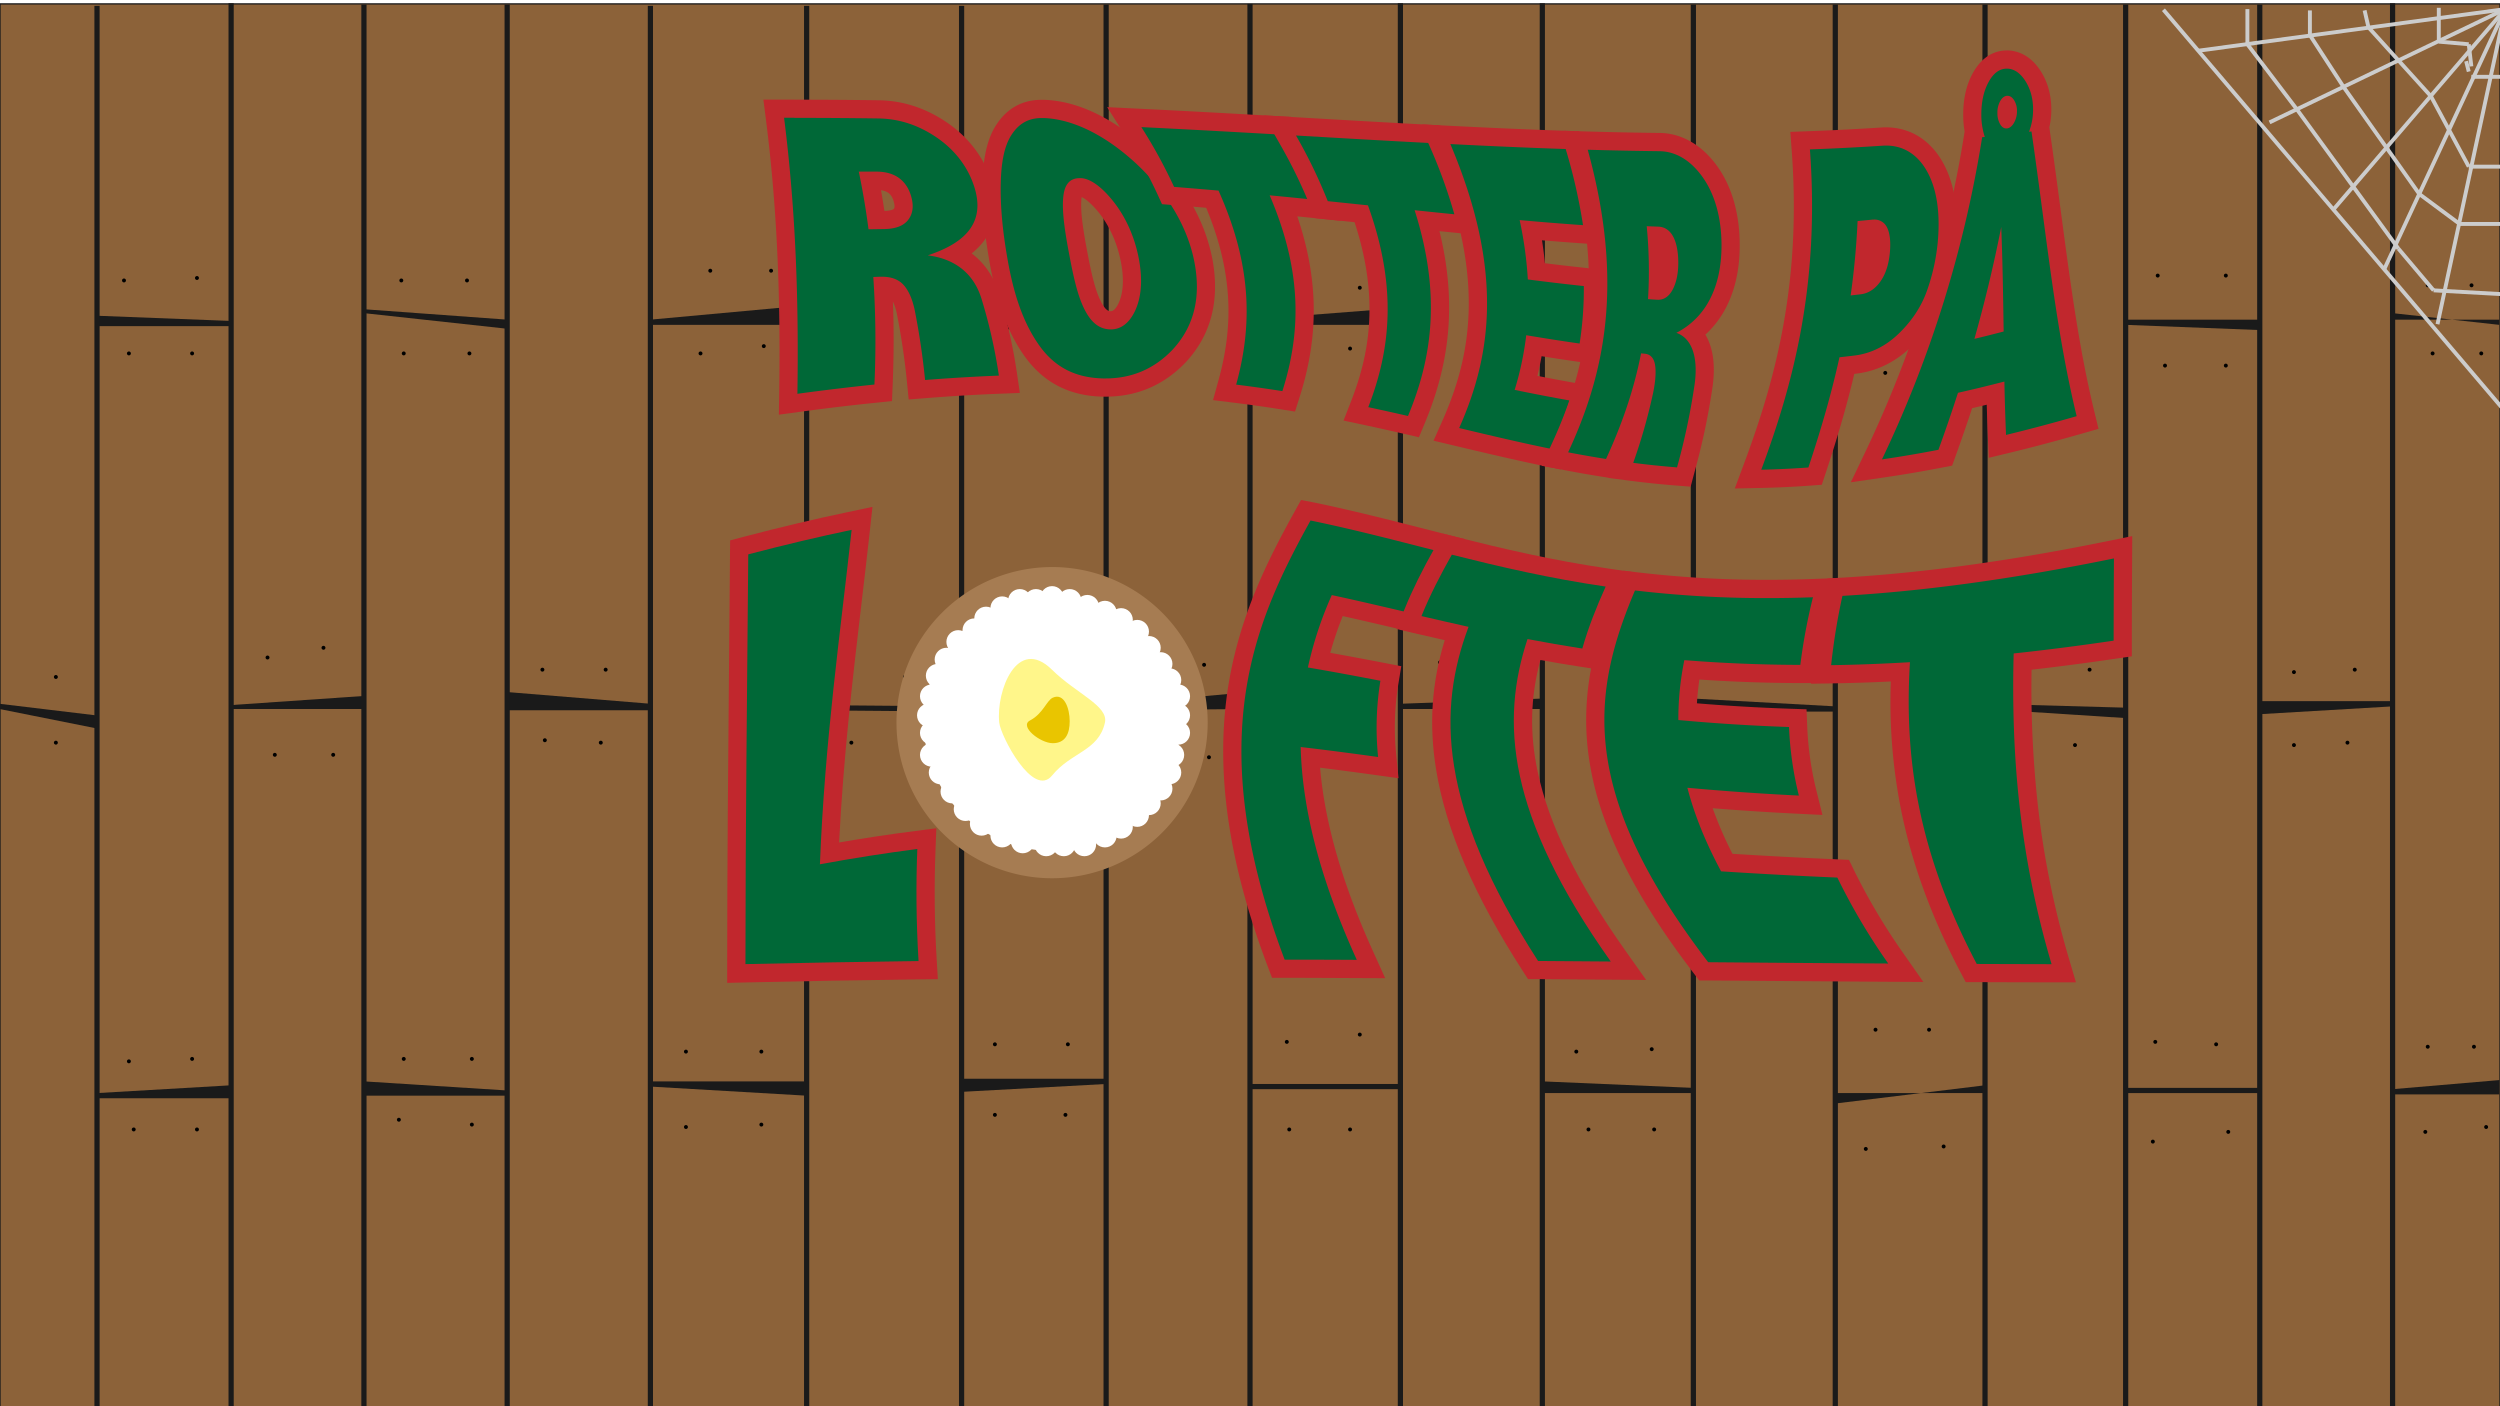 <svg id="Layer_1" data-name="Layer 1" xmlns="http://www.w3.org/2000/svg" xmlns:xlink="http://www.w3.org/1999/xlink" viewBox="0 0 1920 1080"><defs><style>.cls-1,.cls-3{fill:none;}.cls-1{stroke:#ccc;stroke-width:3px;}.cls-1,.cls-2,.cls-3{stroke-miterlimit:10;}.cls-2{fill:#8c6239;}.cls-2,.cls-3{stroke:#1a1a1a;}.cls-3{stroke-width:4px;}.cls-4{fill:#1a1a1a;}.cls-5{filter:url(#AI_Shadow_2);}.cls-6{fill:#006837;}.cls-7{fill:#c1272d;}.cls-8{filter:url(#AI_BevelShadow_1);}.cls-9{fill:#fff;}.cls-10{fill:#a67c52;}.cls-11{fill:#fff68a;}.cls-12{fill:#e9c500;}</style><filter id="AI_Shadow_2" x="-15" y="-15" width="140" height="130" name="AI_Shadow_2"><feGaussianBlur result="blur" stdDeviation="6" in="SourceAlpha"/><feOffset result="offsetBlurredAlpha" dx="8" dy="8" in="blur"/><feMerge><feMergeNode in="offsetBlurredAlpha"/><feMergeNode in="SourceGraphic"/></feMerge></filter><filter id="AI_BevelShadow_1" x="-20" y="-20" width="140" height="140" name="AI_BevelShadow_1"><feGaussianBlur result="blur" stdDeviation="4" in="SourceAlpha"/><feOffset result="offsetBlur" dx="4" dy="4" in="blur"/><feSpecularLighting result="specOut" surfaceScale="5" specularExponent="10" in="blur"><fePointLight x="-5000" y="-10000" z="-20000"/></feSpecularLighting><feComposite result="specOut" operator="in" in="specOut" in2="SourceAlpha"/><feComposite result="litPaint" operator="arithmetic" k2="1" k3="1" in="SourceGraphic" in2="specOut"/><feMerge><feMergeNode in="offsetBlur"/><feMergeNode in="litPaint"/></feMerge></filter></defs><title>baggrundtitel</title><line class="cls-1" x1="470" y1="92.99" x2="472" y2="100.99"/><rect class="cls-2" y="2.99" width="1920" height="1080"/><line class="cls-3" x1="960" y1="2.99" x2="960" y2="1082.99"/><line class="cls-3" x1="1837.5" y1="2.49" x2="1837.5" y2="1082.49"/><line class="cls-3" x1="1409.5" y1="3.49" x2="1409.5" y2="1083.49"/><line class="cls-3" x1="1184.5" y1="2.49" x2="1184.5" y2="1082.49"/><line class="cls-3" x1="1632.5" y1="3.49" x2="1632.5" y2="1083.49"/><line class="cls-3" x1="1075.5" y1="2.49" x2="1075.5" y2="1082.49"/><line class="cls-3" x1="1300.5" y1="3.49" x2="1300.5" y2="1083.49"/><line class="cls-3" x1="1524.5" y1="3.49" x2="1524.5" y2="1083.49"/><line class="cls-3" x1="1735.5" y1="3.49" x2="1735.5" y2="1083.49"/><line class="cls-3" x1="74.5" y1="4.49" x2="74.5" y2="1084.49"/><line class="cls-3" x1="499.5" y1="4.49" x2="499.5" y2="1084.49"/><line class="cls-3" x1="738.5" y1="4.49" x2="738.5" y2="1084.49"/><line class="cls-3" x1="279.5" y1="3.49" x2="279.5" y2="1083.49"/><line class="cls-3" x1="849.5" y1="3.49" x2="849.5" y2="1083.49"/><line class="cls-3" x1="619.5" y1="4.49" x2="619.5" y2="1084.49"/><line class="cls-3" x1="389.5" y1="3.49" x2="389.5" y2="1083.49"/><line class="cls-3" x1="177.5" y1="2.49" x2="177.5" y2="1082.49"/><polygon class="cls-4" points="74.5 559.49 -0.5 544.49 -0.5 540.49 74.5 549.49 74.5 559.49"/><polygon class="cls-4" points="177.5 250.49 74.5 250.49 74.5 242.49 177.5 246.49 177.5 250.49"/><polygon class="cls-4" points="177.5 843.49 74.5 843.49 74.5 839.49 177.5 833.49 177.5 843.49"/><polygon class="cls-4" points="279.5 544.49 177.5 544.49 177.5 541.49 279.5 534.49 279.5 544.49"/><polygon class="cls-4" points="499.5 545.49 389.5 545.49 389.5 531.49 499.5 540.49 499.5 545.49"/><line class="cls-3" x1="619.5" y1="543.49" x2="738.5" y2="544.49"/><polygon class="cls-4" points="849.52 545.49 849.48 541.49 959.5 531.49 959.52 544.49 849.52 545.49"/><polygon class="cls-4" points="1184.5 544.49 1075.5 544.49 1075.76 540.48 1184.76 536.48 1184.5 544.49"/><polygon class="cls-4" points="1409.5 546.49 1300.5 546.49 1300.5 536.49 1409.5 542.49 1409.5 546.49"/><polygon class="cls-4" points="1632.5 551.49 1524.5 544.49 1524.5 540.49 1632.5 543.49 1632.5 551.49"/><polygon class="cls-4" points="1837.5 542.49 1735.5 548.49 1735.5 538.49 1837.5 538.49 1837.5 542.49"/><polygon class="cls-4" points="389.5 252.49 279.5 240.49 279.5 237.49 389.5 245.49 389.5 252.49"/><polygon class="cls-4" points="619.5 249.49 499.5 249.49 499.5 245.49 619.5 234.49 619.5 249.49"/><polygon class="cls-4" points="849.5 249.49 738.5 254.49 738.5 245.49 849.5 245.49 849.5 249.49"/><polygon class="cls-4" points="1075.5 249.49 959.5 249.49 959.5 245.49 1075.5 236.49 1075.5 249.49"/><polygon class="cls-4" points="1300.5 249.49 1184.5 249.49 1184.5 236.49 1300.5 245.49 1300.5 249.49"/><polygon class="cls-4" points="1524.5 252.49 1409.5 249.49 1409.5 245.49 1524.5 242.49 1524.5 252.49"/><polygon class="cls-4" points="1735.5 253.49 1632.5 249.49 1632.5 245.49 1735.5 245.49 1735.5 253.49"/><polygon class="cls-4" points="1919.5 249.49 1837.5 240.49 1837.5 245.49 1919.5 245.49 1919.5 249.49"/><polygon class="cls-4" points="389.5 841.49 279.5 841.49 279.5 830.49 389.5 837.49 389.5 841.49"/><polygon class="cls-4" points="619.5 841.49 499.5 834.49 499.5 830.49 619.5 830.49 619.5 841.49"/><polygon class="cls-4" points="849.5 832.49 739.5 838.49 738.5 828.49 849.5 828.49 849.5 832.49"/><line class="cls-3" x1="959.5" y1="834.49" x2="1075.5" y2="834.49"/><polygon class="cls-4" points="1300.5 839.49 1184.5 839.49 1184.5 830.49 1300.5 835.49 1300.5 839.49"/><polygon class="cls-4" points="1524.5 839.49 1409.5 839.49 1409.5 847.49 1524.5 833.49 1524.5 839.49"/><line class="cls-3" x1="1632.5" y1="837.49" x2="1735.5" y2="837.49"/><polygon class="cls-4" points="1919.5 840.49 1837.5 840.49 1837.5 836.49 1919.5 829.49 1919.5 840.49"/><path d="M42.91,521.42a1.5,1.5,0,0,0,0-3,1.5,1.5,0,0,0,0,3Z"/><path d="M42.91,571.86a1.5,1.5,0,0,0,0-3,1.5,1.5,0,0,0,0,3Z"/><path d="M102.7,868.92a1.5,1.5,0,0,0,0-3,1.5,1.5,0,0,0,0,3Z"/><path d="M151.27,868.92a1.5,1.5,0,0,0,0-3,1.5,1.5,0,0,0,0,3Z"/><path d="M99,816.61a1.5,1.5,0,0,0,0-3,1.5,1.5,0,0,0,0,3Z"/><path d="M147.54,814.74a1.5,1.5,0,0,0,0-3,1.5,1.5,0,0,0,0,3Z"/><path d="M99,272.93a1.5,1.5,0,0,0,0-3,1.5,1.5,0,0,0,0,3Z"/><path d="M147.54,272.93a1.5,1.5,0,0,0,0-3,1.5,1.5,0,0,0,0,3Z"/><path d="M95.23,216.89a1.5,1.5,0,0,0,0-3,1.5,1.5,0,0,0,0,3Z"/><path d="M151.27,215a1.5,1.5,0,0,0,0-3,1.5,1.5,0,0,0,0,3Z"/><path d="M205.46,506.47a1.5,1.5,0,0,0,0-3,1.5,1.5,0,0,0,0,3Z"/><path d="M248.43,499a1.5,1.5,0,0,0,0-3,1.5,1.5,0,0,0,0,3Z"/><path d="M211.06,581.2a1.5,1.5,0,0,0,0-3,1.5,1.5,0,0,0,0,3Z"/><path d="M255.9,581.2a1.5,1.5,0,0,0,0-3,1.5,1.5,0,0,0,0,3Z"/><path d="M310.08,272.93a1.5,1.5,0,0,0,0-3,1.5,1.5,0,0,0,0,3Z"/><path d="M360.52,272.93a1.5,1.5,0,0,0,0-3,1.5,1.5,0,0,0,0,3Z"/><path d="M308.21,216.89a1.5,1.5,0,0,0,0-3,1.5,1.5,0,0,0,0,3Z"/><path d="M358.66,216.89a1.5,1.5,0,0,0,0-3,1.5,1.5,0,0,0,0,3Z"/><path d="M310.08,814.74a1.5,1.5,0,0,0,0-3,1.5,1.5,0,0,0,0,3Z"/><path d="M362.39,814.74a1.5,1.5,0,0,0,0-3,1.5,1.5,0,0,0,0,3Z"/><path d="M306.34,861.45a1.5,1.5,0,0,0,0-3,1.5,1.5,0,0,0,0,3Z"/><path d="M362.39,865.19a1.5,1.5,0,0,0,0-3,1.5,1.5,0,0,0,0,3Z"/><path d="M418.44,570a1.5,1.5,0,0,0,0-3,1.5,1.5,0,0,0,0,3Z"/><path d="M461.41,571.86a1.5,1.5,0,0,0,0-3,1.5,1.5,0,0,0,0,3Z"/><path d="M416.57,515.81a1.5,1.5,0,0,0,0-3,1.5,1.5,0,0,0,0,3Z"/><path d="M465.15,515.81a1.5,1.5,0,0,0,0-3,1.5,1.5,0,0,0,0,3Z"/><path d="M538,272.93a1.5,1.5,0,0,0,0-3,1.5,1.5,0,0,0,0,3Z"/><path d="M586.59,267.33a1.5,1.5,0,0,0,0-3,1.5,1.5,0,0,0,0,3Z"/><path d="M545.49,209.41a1.5,1.5,0,0,0,0-3,1.5,1.5,0,0,0,0,3Z"/><path d="M592.19,209.41a1.5,1.5,0,0,0,0-3,1.5,1.5,0,0,0,0,3Z"/><path d="M638.9,519.55a1.5,1.5,0,0,0,0-3,1.5,1.5,0,0,0,0,3Z"/><path d="M695,521.42a1.5,1.5,0,0,0,0-3,1.5,1.5,0,0,0,0,3Z"/><path d="M653.85,571.86a1.5,1.5,0,0,0,0-3,1.5,1.5,0,0,0,0,3Z"/><path d="M702.42,570a1.5,1.5,0,0,0,0-3,1.5,1.5,0,0,0,0,3Z"/><path d="M526.8,809.14a1.5,1.5,0,0,0,0-3,1.5,1.5,0,0,0,0,3Z"/><path d="M584.72,809.14a1.5,1.5,0,0,0,0-3,1.5,1.5,0,0,0,0,3Z"/><path d="M526.8,867.05a1.5,1.5,0,0,0,0-3,1.5,1.5,0,0,0,0,3Z"/><path d="M584.72,865.19a1.5,1.5,0,0,0,0-3,1.5,1.5,0,0,0,0,3Z"/><path d="M764.08,857.71a1.5,1.5,0,0,0,0-3,1.5,1.5,0,0,0,0,3Z"/><path d="M818.26,857.71a1.5,1.5,0,0,0,0-3,1.5,1.5,0,0,0,0,3Z"/><path d="M764.08,803.53a1.5,1.5,0,0,0,0-3,1.5,1.5,0,0,0,0,3Z"/><path d="M820.13,803.53a1.5,1.5,0,0,0,0-3,1.5,1.5,0,0,0,0,3Z"/><path d="M767.81,222.49a1.5,1.5,0,0,0,0-3,1.5,1.5,0,0,0,0,3Z"/><path d="M814.52,222.49a1.5,1.5,0,0,0,0-3,1.5,1.5,0,0,0,0,3Z"/><path d="M767.81,282.28a1.5,1.5,0,0,0,0-3,1.5,1.5,0,0,0,0,3Z"/><path d="M810.79,282.28a1.5,1.5,0,0,0,0-3,1.5,1.5,0,0,0,0,3Z"/><path d="M874.31,512.08a1.5,1.5,0,0,0,0-3,1.5,1.5,0,0,0,0,3Z"/><path d="M924.75,512.08a1.5,1.5,0,0,0,0-3,1.5,1.5,0,0,0,0,3Z"/><path d="M878,584.94a1.5,1.5,0,0,0,0-3,1.5,1.5,0,0,0,0,3Z"/><path d="M928.49,583.07a1.5,1.5,0,0,0,0-3,1.5,1.5,0,0,0,0,3Z"/><path d="M990.14,868.92a1.5,1.5,0,0,0,0-3,1.5,1.5,0,0,0,0,3Z"/><path d="M1036.85,868.92a1.5,1.5,0,0,0,0-3,1.5,1.5,0,0,0,0,3Z"/><path d="M988.27,801.66a1.5,1.5,0,0,0,0-3,1.5,1.5,0,0,0,0,3Z"/><path d="M1044.32,796.06a1.5,1.5,0,0,0,0-3,1.5,1.5,0,0,0,0,3Z"/><path d="M986.41,269.2a1.5,1.5,0,0,0,0-3,1.5,1.5,0,0,0,0,3Z"/><path d="M1036.85,269.2a1.5,1.5,0,0,0,0-3,1.5,1.5,0,0,0,0,3Z"/><path d="M986.41,218.75a1.5,1.5,0,0,0,0-3,1.5,1.5,0,0,0,0,3Z"/><path d="M1044.32,222.49a1.5,1.5,0,0,0,0-3,1.5,1.5,0,0,0,0,3Z"/><path d="M1106,510.21a1.5,1.5,0,0,0,0-3,1.5,1.5,0,0,0,0,3Z"/><path d="M1150.82,512.08a1.5,1.5,0,0,0,0-3,1.5,1.5,0,0,0,0,3Z"/><path d="M1107.85,571.86a1.5,1.5,0,0,0,0-3,1.5,1.5,0,0,0,0,3Z"/><path d="M1152.68,571.86a1.5,1.5,0,0,0,0-3,1.5,1.5,0,0,0,0,3Z"/><path d="M1210.6,809.14a1.5,1.5,0,0,0,0-3,1.5,1.5,0,0,0,0,3Z"/><path d="M1268.52,807.27a1.5,1.5,0,0,0,0-3,1.5,1.5,0,0,0,0,3Z"/><path d="M1219.94,868.92a1.5,1.5,0,0,0,0-3,1.5,1.5,0,0,0,0,3Z"/><path d="M1270.39,868.92a1.5,1.5,0,0,0,0-3,1.5,1.5,0,0,0,0,3Z"/><path d="M1218.08,220.62a1.5,1.5,0,0,0,0-3,1.5,1.5,0,0,0,0,3Z"/><path d="M1266.65,220.62a1.5,1.5,0,0,0,0-3,1.5,1.5,0,0,0,0,3Z"/><path d="M1221.81,286a1.5,1.5,0,0,0,0-3,1.5,1.5,0,0,0,0,3Z"/><path d="M1272.26,286a1.5,1.5,0,0,0,0-3,1.5,1.5,0,0,0,0,3Z"/><path d="M1328.31,504.6a1.5,1.5,0,0,0,0-3,1.5,1.5,0,0,0,0,3Z"/><path d="M1380.62,502.74a1.5,1.5,0,0,0,0-3,1.5,1.5,0,0,0,0,3Z"/><path d="M1330.17,581.2a1.5,1.5,0,0,0,0-3,1.5,1.5,0,0,0,0,3Z"/><path d="M1375,581.2a1.5,1.5,0,0,0,0-3,1.5,1.5,0,0,0,0,3Z"/><path d="M1446,216.89a1.5,1.5,0,0,0,0-3,1.5,1.5,0,0,0,0,3Z"/><path d="M1496.45,216.89a1.5,1.5,0,0,0,0-3,1.5,1.5,0,0,0,0,3Z"/><path d="M1447.88,287.88a1.5,1.5,0,0,0,0-3,1.5,1.5,0,0,0,0,3Z"/><path d="M1487.11,287.88a1.5,1.5,0,0,0,0-3,1.5,1.5,0,0,0,0,3Z"/><path d="M1440.4,792.32a1.5,1.5,0,0,0,0-3,1.5,1.5,0,0,0,0,3Z"/><path d="M1481.51,792.32a1.5,1.5,0,0,0,0-3,1.5,1.5,0,0,0,0,3Z"/><path d="M1432.93,883.87a1.5,1.5,0,0,0,0-3,1.5,1.5,0,0,0,0,3Z"/><path d="M1492.72,882a1.5,1.5,0,0,0,0-3,1.5,1.5,0,0,0,0,3Z"/><path d="M1558.11,573.73a1.5,1.5,0,0,0,0-3,1.5,1.5,0,0,0,0,3Z"/><path d="M1593.6,573.73a1.5,1.5,0,0,0,0-3,1.5,1.5,0,0,0,0,3Z"/><path d="M1552.5,517.68a1.5,1.5,0,0,0,0-3,1.5,1.5,0,0,0,0,3Z"/><path d="M1604.81,515.81a1.5,1.5,0,0,0,0-3,1.5,1.5,0,0,0,0,3Z"/><path d="M1657.13,213.15a1.5,1.5,0,0,0,0-3,1.5,1.5,0,0,0,0,3Z"/><path d="M1709.44,213.15a1.5,1.5,0,0,0,0-3,1.5,1.5,0,0,0,0,3Z"/><path d="M1662.73,282.28a1.5,1.5,0,0,0,0-3,1.5,1.5,0,0,0,0,3Z"/><path d="M1709.44,282.28a1.5,1.5,0,0,0,0-3,1.5,1.5,0,0,0,0,3Z"/><path d="M1655.26,801.66a1.5,1.5,0,0,0,0-3,1.5,1.5,0,0,0,0,3Z"/><path d="M1702,803.53a1.5,1.5,0,0,0,0-3,1.5,1.5,0,0,0,0,3Z"/><path d="M1653.39,878.26a1.5,1.5,0,0,0,0-3,1.5,1.5,0,0,0,0,3Z"/><path d="M1711.31,870.79a1.5,1.5,0,0,0,0-3,1.5,1.5,0,0,0,0,3Z"/><path d="M1761.75,573.73a1.5,1.5,0,0,0,0-3,1.5,1.5,0,0,0,0,3Z"/><path d="M1802.85,571.86a1.5,1.5,0,0,0,0-3,1.5,1.5,0,0,0,0,3Z"/><path d="M1761.75,517.68a1.5,1.5,0,0,0,0-3,1.5,1.5,0,0,0,0,3Z"/><path d="M1808.46,515.81a1.5,1.5,0,0,0,0-3,1.5,1.5,0,0,0,0,3Z"/><path d="M1864.51,220.62a1.5,1.5,0,0,0,0-3,1.5,1.5,0,0,0,0,3Z"/><path d="M1898.14,220.62a1.5,1.5,0,0,0,0-3,1.5,1.5,0,0,0,0,3Z"/><path d="M1868.24,272.93a1.5,1.5,0,0,0,0-3,1.5,1.5,0,0,0,0,3Z"/><path d="M1905.61,272.93a1.5,1.5,0,0,0,0-3,1.5,1.5,0,0,0,0,3Z"/><path d="M1864.51,805.4a1.5,1.5,0,0,0,0-3,1.5,1.5,0,0,0,0,3Z"/><path d="M1900,805.4a1.5,1.5,0,0,0,0-3,1.5,1.5,0,0,0,0,3Z"/><path d="M1862.64,870.79a1.5,1.5,0,0,0,0-3,1.5,1.5,0,0,0,0,3Z"/><path d="M1909.35,867.05a1.5,1.5,0,0,0,0-3,1.5,1.5,0,0,0,0,3Z"/><g class="cls-5"><path class="cls-6" d="M597.43,294.38c1.23-79.4-2-146.44-10.18-211l-1-7.86,7.93,0h7.92c21.25,0,42.94.15,64.49.45,17.2.23,32.93,5.27,48.08,15.41,15.52,10.44,26.6,24.77,32.07,41.43,4.87,14.91,3.65,27.85-3.62,38.48-4.08,6-10,11.09-17.83,15.51,13.17,6.3,22.4,17.24,27.1,32.32a409.64,409.64,0,0,1,13.68,60.33l1.12,7.71-7.77.3c-18.31.72-37.29,1.85-56.41,3.36l-6.84.54-.68-6.83c-1.74-17.58-4.37-35.33-7.81-52.77-2-9.51-5-14.21-7.15-16.46s-5.7-3.61-10.37-3.73a758.49,758.49,0,0,1,.42,76.11l-.26,6.05-6,.62c-19.14,2-39,4.36-58.92,7.08l-8.07,1.1Zm62.72-163.51c1.93,10,3.61,20.1,5,30.22L671,161c6.33-.08,10.65-1.47,12.83-4.12,1.36-1.67,3-4.58,1.65-10.6-1.16-5.11-3.42-9-6.7-11.53s-7.79-3.84-13.62-3.87Z"/><path class="cls-7" d="M602.05,82.52q32.88,0,64.45.45c15.92.21,30.52,5,44.28,14.23s24.12,22,29.31,37.79c4.24,13,3.21,23.63-2.75,32.35s-16.85,15.5-32.8,20.77c21,2.67,35.23,14,41.17,33.1a398.49,398.49,0,0,1,13.43,59.26q-27.18,1.06-56.68,3.37c-1.75-17.67-4.36-35.43-7.91-53.43-1.9-9.14-5-15.81-9-20-3.76-3.89-9.13-5.88-16.19-5.88l-1.44,0-5.23.2a739.72,739.72,0,0,1,.87,82.6q-28.46,2.94-59.15,7.1c1.08-70.12-1.12-140-10.24-212h7.86m57,85.67,12-.18c8.5-.11,14.57-2.33,18.15-6.68s4.6-9.86,3.07-16.59-4.73-12-9.25-15.51-10.45-5.3-17.87-5.34q-6.73,0-13.58,0c3.12,15,5.58,29.71,7.48,44.34m-57-99.67h-7.88l-15.86,0,2,15.73c8.13,64.2,11.35,130.93,10.13,210l-.25,16.28,16.14-2.2c19.92-2.71,39.67-5.08,58.7-7l12.05-1.25.5-12.09c.94-22.61,1-43.84.19-64.36a40.26,40.26,0,0,1,3.07,9.57c3.39,17.19,6,34.69,7.7,52l1.35,13.66,13.68-1.08c19-1.5,37.92-2.63,56.13-3.34l15.56-.62L773,278.44A416,416,0,0,0,759.1,217.1v0l0,0c-4-12.83-11.12-23.12-20.86-30.47a52.12,52.12,0,0,0,10.68-11.32c8.57-12.53,10.08-27.53,4.51-44.6-6-18.18-18-33.75-34.8-45.06C702.48,74.8,685,69.21,666.68,69c-21.6-.3-43.35-.45-64.63-.45ZM671.23,154q-1.2-8-2.61-15.88a12.47,12.47,0,0,1,5.89,2.18c1.94,1.51,3.35,4.05,4.14,7.54s.05,4.24-.26,4.61-2.27,1.44-7.16,1.55Z"/><path class="cls-6" d="M841.08,289.66l-2.1,0c-24.25-.58-42.47-10.38-55.7-29.95-12-17.5-20-40.27-25.13-71.62-3.41-20.29-5-38.83-4.6-55.09.41-19,3.43-32.15,9.51-41.4C770,81,779.71,75.65,792,75.65l1.64,0c23.58.75,49.09,12.88,73.75,35.06,26.12,23.64,43.49,52.77,48.94,82,5.29,29.14-1,53.57-18.74,72.64C882.19,281.52,863.21,289.66,841.08,289.66ZM821.24,135.82c-2.26,0-5.08,0-5.77,9.09-.85,10.59,1.7,26.08,4.58,41.26,3.25,17.39,6.37,30.86,11,40.15,4.95,10,9.78,11.46,13.43,11.62l.54,0h0c1.85,0,7.42,0,12.24-10,4.42-9.34,5.22-21.57,2.37-36.3-3.92-20-12.29-33.43-18.62-41.21-10.8-13.17-17.31-14.51-19-14.61Z"/><path class="cls-7" d="M792,82.65l1.39,0c21.61.7,45.92,12.22,69.32,33.28,23.17,21,41.15,48.08,46.74,78.11s-2.69,51.21-17,66.6c-14.14,14.81-31.42,22-51.36,22l-1.94,0c-21.75-.52-38-9-50.06-26.87-12.27-17.89-19.4-40.62-24-68.84-3.29-19.56-4.87-37.54-4.52-53.8s2.63-29,8.37-37.7c5.47-8.36,12.72-12.77,23.07-12.77M845.06,245c7.63,0,14-4.59,18.55-14,4.61-9.74,6.36-23,2.94-40.67C863,172,855.39,157,846.49,146s-17.37-16.81-24.1-17.17c-.39,0-.78,0-1.15,0-8.11,0-12,5.34-12.75,15.56-.85,10.69,1.29,25.24,4.68,43.09,3.39,18.12,6.6,31.93,11.66,42s11.19,15.1,19.37,15.48l.86,0M792,68.65h0c-14.78,0-26.48,6.42-34.78,19.1-6.82,10.37-10.21,24.7-10.65,45.07-.37,16.69,1.21,35.66,4.7,56.39,5.3,32.37,13.65,56,26.25,74.42,7.28,10.76,16.16,19,26.4,24.44s21.63,8.24,34.9,8.56l2.28,0c24.12,0,44.8-8.86,61.49-26.34l.06-.07.07-.07c19.3-20.77,26.2-47.22,20.5-78.62v-.06a138.37,138.37,0,0,0-18.61-47.22,178.37,178.37,0,0,0-32.5-38.71c-25.92-23.32-53-36.07-78.24-36.89-.62,0-1.25,0-1.86,0ZM845.06,231h-.24c-1.09,0-3.71-.17-7.45-7.71v0l0,0c-4.3-8.56-7.27-21.49-10.41-38.28-2.79-14.73-5.26-29.67-4.48-39.4v-.06c.07-.89.16-1.61.26-2.19,1.95.89,6.36,3.62,12.95,11.66,5.8,7.12,13.51,19.54,17.16,38.12C855.37,206.2,854.75,217,851,225c-1.93,4-3.92,6-5.92,6Z"/><path class="cls-6" d="M975.78,299.28c-11.77-1.86-23.63-3.53-35.27-5l-8-1,2.16-7.82c13.24-48.07,9.7-91.58-11.54-140.54-10.16-.89-20.21-1.72-29.94-2.49l-4.1-.33-1.72-3.74a384.41,384.41,0,0,0-24.66-45L855.46,82l13.46.66c37.38,1.83,73.53,3.86,107,5.77l3.76.22,1.9,3.26a401.49,401.49,0,0,1,25.12,50.77l4.34,10.76-11.54-1.17c-7.54-.77-14.68-1.49-21.58-2.16,19.42,50.36,21.09,95.35,5.6,144.39l-1.82,5.75Z"/><path class="cls-7" d="M868.57,89.62c36.69,1.8,72.25,3.78,107,5.77a392.08,392.08,0,0,1,24.69,49.88Q983.89,143.6,967.1,142c25.7,59.92,23.63,106.53,9.77,150.38q-17.22-2.72-35.5-5c12.2-44.3,12.66-90.69-13.56-149q-16.78-1.47-34.12-2.85a388.13,388.13,0,0,0-25.12-45.88m-26.23-15.3,14.4,22.78A375.67,375.67,0,0,1,881,141.32l3.42,7.49,8.21.65c8.37.66,17,1.37,25.7,2.12,9.79,23.51,15.28,45.66,16.74,67.48,1.4,20.89-.94,42-7.16,64.6l-4.31,15.63,16.09,2c11.56,1.42,23.35,3.08,35,4.92l11.9,1.88,3.63-11.49c8.07-25.54,11.53-49.73,10.59-73.93-.83-21.07-4.93-42.34-12.49-64.51l10.5,1.06,23.07,2.35L1013.22,140a408.93,408.93,0,0,0-25.56-51.67l-3.78-6.52-7.53-.44c-33.52-1.91-69.69-3.94-107.09-5.77l-26.92-1.32Z"/><path class="cls-6" d="M1071.78,318.3c-11-2.54-21-4.75-30.41-6.76l-8-1.71,3-7.66c18.79-48.51,19.18-93.71,1.16-146L1011,153.41l-4.25-.44-1.55-4a387.66,387.66,0,0,0-24-49.48L974.9,88.34l25.69,1.48c30.63,1.76,59.55,3.43,88.62,5l4.28.23,1.75,3.91a407.41,407.41,0,0,1,20.45,55.78l2.76,9.88-10.21-1-20.09-2.07c15.41,54.48,12.74,102-8.34,152.69l-2.27,5.46Z"/><path class="cls-7" d="M987.34,96.07c34.54,2,68.28,4,101.51,5.7a396.54,396.54,0,0,1,20.09,54.81q-15.12-1.53-30.52-3.15c20.85,65.45,13.17,114.18-5.07,158.05q-15-3.45-30.52-6.78c16.91-43.66,22.67-91.49-.25-155q-15.24-1.59-30.85-3.21a391.81,391.81,0,0,0-24.39-50.38M962.45,80.61,975.17,103a380.83,380.83,0,0,1,23.53,48.57l3.11,7.94,8.49.87,22,2.29c8.28,25.29,12,48.79,11.4,71.6-.59,21.69-5,42.47-13.88,65.38L1023.84,315l16.07,3.43c9.41,2,19.32,4.21,30.3,6.73l11.53,2.66,4.54-10.93c10.73-25.82,16.7-50.5,18.23-75.44,1.44-23.23-.86-46.92-7-71.92l10,1,20.43,2.07-5.53-19.77a414.43,414.43,0,0,0-20.8-56.75l-3.49-7.82-8.56-.45c-29.17-1.54-58.21-3.21-89-5l-12.47-.72-25.7-1.48Z"/><path class="cls-6" d="M1181.33,343.49c-24-4.93-48.63-10.78-70.31-15.95l-8.2-2,3.42-7.7c13.86-31.19,20.47-60,20.8-90.58.39-37.22-8.63-77.11-27.6-121.93l-4.36-10.28,11.16.56c32.89,1.67,61.82,2.91,88.43,3.8l5,.17,1.44,4.82a432,432,0,0,1,13.54,59.43l1.29,8.62-8.7-.6c-12.53-.87-25.53-1.88-39.49-3.08a304.3,304.3,0,0,1,4.2,31.59c13.29,1.67,25.48,3.1,37.1,4.33l6.23.66,0,6.25a283,283,0,0,1-3.31,45.27l-1.06,6.83-6.84-1c-10.55-1.5-21.73-3.22-34-5.23a242.74,242.74,0,0,1-6,28.56c12.78,2.57,24,4.69,34.66,6.59l8,1.4-2.53,7.68a344.68,344.68,0,0,1-15.12,37.82l-2.34,5Z"/><path class="cls-7" d="M1105.88,102.65c29.83,1.51,59.28,2.83,88.56,3.8a424,424,0,0,1,13.31,58.47q-24.16-1.68-48.66-3.89a297.17,297.17,0,0,1,6.29,45.59c14.45,1.86,28.74,3.57,43,5.08a273.17,273.17,0,0,1-3.23,44.14c-13.59-1.93-27.21-4.09-41-6.39a239.28,239.28,0,0,1-8.89,42c14.17,2.9,28.21,5.64,42.29,8.13a338.92,338.92,0,0,1-14.82,37.05c-23.38-4.79-46.47-10.27-70.09-15.9,24.77-55.73,34.54-120.49-6.76-218.08m-21.59-15.11,8.7,20.57c18.59,43.92,27.43,82.88,27,119.13-.32,29.62-6.74,57.52-20.19,87.81l-6.85,15.4,16.4,3.9c21.73,5.18,46.35,11,70.52,16l10.83,2.22,4.67-10A348.67,348.67,0,0,0,1210.84,304l5.07-15.36L1200,285.79c-8.58-1.51-17.46-3.18-27.25-5.11q1.83-7.55,3.18-15.11c9.65,1.54,18.65,2.91,27.24,4.13l13.68,1.95L1219,258a290.15,290.15,0,0,0,3.39-46.39l-.08-12.52-12.45-1.31c-9.93-1.06-20.27-2.25-31.37-3.62q-.84-8.7-2.24-17.61c10.63.88,20.74,1.65,30.58,2.33l17.4,1.21-2.59-17.25a440.13,440.13,0,0,0-13.75-60.4L1205,92.8l-10-.34c-26.56-.88-55.45-2.12-88.32-3.79l-22.3-1.13Z"/><path class="cls-6" d="M1279.37,357.88c-11.14-.88-22.58-2.06-34-3.53l-8.57-1.1,2.85-8.15a424.27,424.27,0,0,0,15.06-53,71.62,71.62,0,0,0,1.7-14.79c-5.44,22.92-13.4,45.48-24.67,70l-2.21,4.82-5.23-.83c-9.55-1.5-19.15-3.18-29.36-5.14l-8.82-1.69,3.79-8.13c15.63-33.57,24.49-64.32,27.9-96.77,4.24-40.38-.09-83.15-13.24-130.76l-2.53-9.13,9.48.27c18.92.55,37.43.93,55,1.12,14.84.13,28.27,8.05,38.83,22.9,10.26,14.41,15.71,33.88,15.75,56.3,0,17.77-3.47,33.23-10.39,45.95a66.29,66.29,0,0,1-18.53,21.56c6,6.53,11.19,18.5,8.13,40.33a524.13,524.13,0,0,1-13.67,64.58l-1.51,5.61ZM1265,215.16h.36c.89,0,2.74,0,4.82-3.78,2.42-4.4,3.66-10.31,3.67-17.54s-1.13-13.39-3.19-17.09c-1.8-3.22-3.77-3.71-5.46-3.77l-1,0A364.84,364.84,0,0,1,1265,215.16Z"/><path class="cls-7" d="M1211.33,107q27.62.8,55.14,1.12c12.45.11,24,7,33.21,20s14.41,30.86,14.45,52.25c0,17.54-3.52,31.52-9.54,42.6a59,59,0,0,1-25.13,24.64c11.49,4,17,17.92,14,39.62a518.66,518.66,0,0,1-13.5,63.73c-11.46-.9-22.65-2.08-33.64-3.49a430.5,430.5,0,0,0,15.3-53.86c2-9.73,2.3-17.22,1.33-22.06s-3.63-7.51-7.8-7.9l-2.81-.27c-5.9,30.08-15.65,56.6-26.9,81.1-9.82-1.54-19.51-3.26-29.12-5.1,27.17-58.38,43.84-128.14,15.06-232.34m54,115.19c4.52,0,8.21-2.42,11-7.39,2.9-5.28,4.53-12.19,4.54-20.92s-1.45-15.81-4.08-20.51-6.48-7.19-11.33-7.35q-4.43-.15-8.83-.33a356.84,356.84,0,0,1,1,56c2.29.17,4.58.32,6.88.47.27,0,.55,0,.82,0M1192.78,92.44l5,18.27c12.91,46.74,17.17,88.67,13,128.16-3.33,31.66-12,61.7-27.28,94.54L1176,349.69l17.63,3.38c10.3,2,20,3.67,29.59,5.18l4.2.66-.07.18,17.14,2.2c11.52,1.48,23.07,2.68,34.33,3.56l11.58.91,3-11.21a532.5,532.5,0,0,0,13.84-65.42c1.82-13,1.07-24.13-2.23-33.2a40.23,40.23,0,0,0-3.27-6.94,74.05,74.05,0,0,0,15.11-19.37c7.49-13.79,11.27-30.37,11.25-49.32,0-23.89-5.94-44.76-17.05-60.36-11.73-16.51-27.54-25.69-44.49-25.84-17.47-.19-35.94-.57-54.86-1.11l-19-.55Z"/><path class="cls-6" d="M1338.09,350.29c22.66-60.91,44.76-137.41,36.94-243l-.54-7.24,7.26-.27c18.67-.7,37.36-1.65,55.55-2.83,1-.07,2.12-.11,3.16-.11,15.75,0,28.6,7.81,37.16,22.58s11.83,35,9.49,59.74a162.74,162.74,0,0,1-8.55,38.35c-4.58,13.06-12.41,25-23.27,35.59-11.06,10.74-23.78,17.09-37.81,18.86-2.34.29-4.69.58-7,.85-5.69,24.93-12.85,50-23,80.45l-1.48,4.43-4.65.34c-12.27.9-24.56,1.48-36.55,1.74l-10.3.21Zm87.22-182.08c-.79,14.23-2.09,28.52-3.86,42.63,3.25-.75,6.1-2.81,8.68-6.29,3.39-4.57,5.5-10.93,6.28-18.87.95-9.77-.52-14.15-1.48-15.9a3.6,3.6,0,0,0-3.69-2.11,8.44,8.44,0,0,0-1,.06C1428.61,167.89,1427,168.06,1425.31,168.21Z"/><path class="cls-7" d="M1440.46,103.8c13.28,0,23.9,6.66,31.11,19.09,7.68,13.27,10.8,32,8.57,55.57a154.37,154.37,0,0,1-8.19,36.69c-4.28,12.2-11.53,23.16-21.54,32.89S1429,263.42,1416.6,265q-6,.75-11.89,1.39c-6.74,30.55-15.18,58.45-23.87,84.64-12.45.91-24.49,1.47-36.19,1.72,24-64.63,45.14-140.92,37.36-246q27.67-1,55.74-2.85c.92-.06,1.82-.09,2.71-.09m-27.15,115.09q3.82-.42,7.68-.88c5.7-.68,10.67-3.77,14.76-9.28s6.7-12.91,7.63-22.37c.87-9,0-15.68-2.31-20a10.51,10.51,0,0,0-9.83-5.74,16.34,16.34,0,0,0-1.68.09q-5.49.56-10.93,1.05c-.92,20-2.77,39-5.32,57.08M1440.46,89.8v0h0c-1.19,0-2.41,0-3.63.12-18.11,1.18-36.74,2.13-55.35,2.83l-14.51.54,1.07,14.48c3.49,47.05,1.35,91.09-6.55,134.63-6.1,33.62-15.34,66.14-30,105.45l-7.18,19.31,20.6-.43c12.09-.26,24.51-.85,36.91-1.75l9.32-.69,2.94-8.86c9.55-28.74,16.48-52.71,22-76.29l2.18-.27c15.59-2,29.65-9,41.83-20.79,11.64-11.32,20-24.2,25-38.29a169.11,169.11,0,0,0,8.91-40c2.49-26.22-1-47.72-10.39-63.92-9.75-16.81-25.09-26.07-43.22-26.07Z"/><path class="cls-6" d="M1431.05,341.76a895.83,895.83,0,0,0,76.34-245.49l.53-3.37a65.51,65.51,0,0,1-1.28-12.8c-.05-10.9,2.08-20.4,6.32-28.23,6.23-11.54,14.29-14.06,20-14.15h.32c5.5,0,13.46,2.22,20.17,12.77,4.75,7.46,7.1,16.3,7,26.26a54.75,54.75,0,0,1-1.64,12.79l.34,2.42c3.24,22.48,6.05,43.58,8.76,64,7.51,56.53,14,105.35,25.81,154l1.58,6.53-6.46,1.85c-18.62,5.34-37,10.2-54.52,14.47l-8.28,2-.36-8.52c-.42-9.92-.77-20.58-1.06-32.37-7.9,2-15.74,3.87-23.42,5.62-4.25,13-8.78,26.19-13.82,40.19L1486,343.5l-3.91.76c-14.84,2.87-29.54,5.38-43.71,7.44l-13,1.89Zm92.32-118.9q-2.49,9.88-5.16,19.72l5.44-1.39Q1523.52,232.11,1523.37,222.86Zm10.25-148.6a12.93,12.93,0,0,0-.67,4.44,13.78,13.78,0,0,0,.28,2.94,11.39,11.39,0,0,0,.78-4.26A10.82,10.82,0,0,0,1533.62,74.26Z"/><path class="cls-7" d="M1533.23,44.72c5.5,0,10.3,3.29,14.27,9.52s6,13.74,5.91,22.44a47.41,47.41,0,0,1-3.12,16.52l1.9-.24c12.22,84.83,18.51,152,34.69,218.67q-28.26,8.1-54.25,14.4c-.57-13.48-1-27.13-1.25-41q-18.33,4.77-35.65,8.64-7.24,22.42-15,43.77-22.52,4.35-43.39,7.38A902.06,902.06,0,0,0,1514.3,97.36l2-.21a55.13,55.13,0,0,1-2.64-17.08c0-9.53,1.72-17.93,5.47-24.87s8.37-10.4,13.9-10.48h.22m-.43,45.91.56,0c2-.22,3.81-1.64,5.33-4.24a17.6,17.6,0,0,0,2.32-8.94,15.23,15.23,0,0,0-2.23-8.53c-1.44-2.22-3.13-3.34-5-3.34h-.29q-3.09.18-5.29,3.94a17.84,17.84,0,0,0-2.2,9.19,16.65,16.65,0,0,0,2.12,8.74c1.29,2.15,2.86,3.2,4.73,3.2m-24.52,161.59q11-2.64,22.45-5.64c-.37-25.45-.74-52-1.85-80.3-5.87,29.8-12.83,58.47-20.6,85.94m25-221.5h-.44c-7.52.1-18.14,3.28-26,17.82-4.79,8.86-7.2,19.49-7.15,31.58A72.1,72.1,0,0,0,1500.82,93l-.34,2.15a889,889,0,0,1-75.74,243.57l-11.31,23.67,26-3.78c14.29-2.08,29.1-4.61,44-7.5l7.82-1.51,2.69-7.49c4.57-12.72,8.74-24.77,12.64-36.62q5.58-1.31,11.24-2.68c.24,8.46.52,16.33.83,23.79l.73,17,16.57-4c17.66-4.29,36.09-9.18,54.79-14.54l12.92-3.7-3.17-13.06c-11.72-48.32-18.18-97-25.67-153.3-2.72-20.43-5.52-41.55-8.77-64.06l-.16-1.1a61.23,61.23,0,0,0,1.53-13.06c.11-11.33-2.62-21.45-8.09-30.07-8.87-13.94-20.15-16-26.09-16Z"/><path class="cls-6" d="M557.5,732.43c0-78.18.74-156.5,1.44-232.25q.38-41.32.72-82.5l.05-5.35,5.18-1.36c27.47-7.21,54.29-13.57,79.73-18.89l9.44-2-1,9.59c-2,18-4.08,35.91-6.31,54.83-7.14,60.7-14.52,123.38-17.65,192.8,22.24-4,44.59-7.42,66.55-10.25l8.22-1.05-.33,8.27c-1.1,28-.79,56.72.94,85.37l.44,7.33-7.34.09c-45.41.57-90.11,1.36-132.87,2.34l-7.16.17Z"/><path class="cls-7" d="M646.05,398.93c-8.64,78.95-20.61,162-24.36,256.85,25.58-4.74,50.46-8.62,74.81-11.76-1.07,27.05-.89,55.65.94,86.07q-66.24.84-132.94,2.35c0-106.2,1.33-210.72,2.16-314.7q42-11,79.39-18.81m16-17.65-18.89,4c-25.53,5.34-52.47,11.72-80.07,19l-10.36,2.72-.09,10.71c-.22,27.42-.47,55.37-.72,82.4-.7,75.79-1.42,154.16-1.44,232.4v14.33l14.32-.33c42.7-1,87.38-1.77,132.8-2.34l14.68-.18-.88-14.66c-1.72-28.42-2-56.91-.93-84.67l.65-16.56-16.43,2.12c-19.24,2.47-38.76,5.42-58.25,8.78,3.33-65.72,10.37-125.55,17.19-183.56,2.23-18.94,4.34-36.83,6.32-54.9l2.1-19.18Z"/><path class="cls-6" d="M1034,736.17q-27.72-.13-55.41-.21h-4.83l-1.7-4.51c-29.27-77.52-39.28-145-30.6-206.3,7.88-55.57,30.4-99.74,50.89-136.79l2.5-4.5,5,1c29.07,6,57.44,13.24,84.87,20.24l12.82,3.27,8.89,2.27-4.53,8c-10.25,18-17.39,32.27-23.16,46.16l-2.27,5.49-7.29-1.71c-17.26-4-33.67-7.89-50.24-11.51a276.69,276.69,0,0,0-14,41.9c17.13,3,34,6.18,48.53,9l6.69,1.28-1.11,6.73a215.57,215.57,0,0,0-1.71,56.73l.86,8.83-8.79-1.22c-19.59-2.72-36.09-4.88-51.18-6.69,2.51,45.82,16.33,95.86,42.16,152.65l4.52,10Z"/><path class="cls-7" d="M998.47,391.74c33.32,6.87,65,15.21,97.37,23.45-8.64,15.22-16.78,30.67-23.53,46.94-19.43-4.55-38.44-9-57.49-13.11a284.25,284.25,0,0,0-18.35,55.61c18.35,3.1,36.81,6.57,55.68,10.2a224.28,224.28,0,0,0-1.77,58.55c-20.15-2.8-39.9-5.41-59.46-7.67,1.15,44.95,13.34,98,43.1,163.46Q1006.3,729,978.6,729c-63.92-169.27-23.28-259.23,19.87-337.22M991.21,376l-5,9c-20.8,37.59-43.66,82.45-51.7,139.2-8.85,62.49,1.28,131.1,31,209.75l3.41,9,9.65,0c17.77,0,36.41.12,55.4.21l21.86.1-9-19.89c-23.89-52.54-37.36-99.12-41-141.78,12.76,1.58,26.67,3.43,42.65,5.64l17.57,2.44L1064.32,572a208.71,208.71,0,0,1,1.65-54.92l2.21-13.45-13.38-2.58c-12.46-2.4-26.61-5.08-41.16-7.68a270.68,270.68,0,0,1,9.57-28.22c14.62,3.25,29.22,6.67,44.5,10.25l1.4.33,11.57,2.71,4.56-11c5.65-13.63,12.68-27.63,22.77-45.4l9.07-16-17.79-4.52-12.82-3.27c-27.51-7-56-14.29-85.17-20.32L991.21,376Z"/><path class="cls-6" d="M1229,737.46l-55.82-.43-3.78,0-2.05-3.18c-36.7-56.89-58.11-106.58-65.47-151.89-5.8-35.74-3-68.82,8.71-103.41-10.34-2.32-20.07-4.58-28.5-6.54l-8-1.86,3.08-7.59c5.9-14.56,13.21-29.35,23.7-48l2.62-4.65,5.18,1.3c35.49,8.92,74.27,18,117.47,24.35l9.2,1.34-3.83,8.47c-8,17.67-13.59,32.49-17.59,46.63l-1.68,6-6.12-1c-11.94-1.85-23.85-3.88-36.23-6.19-15.41,50.89-17.68,119.14,64.85,235.58l7.9,11.15Z"/><path class="cls-7" d="M1107,418c36.94,9.29,75.18,18.21,118.16,24.48-7.14,15.79-13.38,31.49-17.94,47.61-14.53-2.25-28.53-4.7-42.1-7.3-20.78,63.12-16.15,134.67,63.94,247.66l-55.83-.43c-76.87-119.18-77.16-193.17-53.38-256.61-12.3-2.72-24.32-5.49-36.17-8.25,6.62-16.32,14.69-31.84,23.32-47.16m-7-16.18-5.24,9.31c-10.64,18.88-18.07,33.92-24.09,48.77l-6.15,15.18,15.94,3.72c6.4,1.49,13.53,3.14,21.08,4.86-10.11,33.06-12.19,65-6.61,99.39,7.52,46.29,29.27,96.84,66.49,154.56l4.1,6.36,7.57,0,55.82.43,27.34.21-15.81-22.31C1203.78,670.58,1181.7,625.64,1173,585c-6.35-29.56-5.75-57.23,2-86.12,10.21,1.85,20.17,3.52,30.15,5.07l12.23,1.89,3.38-11.91c3.9-13.8,9.38-28.31,17.22-45.66l7.66-16.94-18.39-2.68c-42.88-6.26-81.46-15.33-116.77-24.21l-10.37-2.6Z"/><path class="cls-6" d="M1442.14,739c-49-.28-97.38-.64-138.27-1l-3.43,0-2.08-2.72c-47.32-61.83-73.36-116.07-79.61-165.8-6.29-50,7.85-92.11,22.51-126.74l2-4.85,5.22.62a845.58,845.58,0,0,0,100.62,5.82c11.43,0,23.19-.22,34.95-.64l9.23-.33-2.18,9a438.87,438.87,0,0,0-9.55,51.11l-.74,6.19-6.23,0c-28.26-.08-56.26-1.15-83.33-3.18a216.23,216.23,0,0,0-3.27,32.11c25.69,2.26,52,3.86,78.2,4.75l6.49.22L1373,550a252.42,252.42,0,0,0,7.37,51.26l2.27,9.14-9.41-.46c-25.43-1.25-50.32-2.92-75.78-5.09a287.21,287.21,0,0,0,20.75,49.59c29.54,1.87,57.46,3.36,85.22,4.53l4.19.18,1.82,3.78a480.66,480.66,0,0,0,38.52,65l7.69,11.07Z"/><path class="cls-7" d="M1247.71,445.47a856.41,856.41,0,0,0,101.45,5.87q17.05,0,35.19-.64a443.87,443.87,0,0,0-9.7,51.93c-32-.09-61.5-1.42-89.07-3.65a225.43,225.43,0,0,0-4.61,46c26.61,2.46,54.83,4.33,85,5.36a260.81,260.81,0,0,0,7.56,52.66c-30.08-1.48-58.53-3.52-85.62-6,5.21,20.06,13.59,41.28,25.9,64.19,28.72,1.84,58.41,3.48,89.27,4.79a484.29,484.29,0,0,0,39.08,66q-69.57-.39-138.26-1c-100.33-131.11-89.54-206.82-56.21-285.57m-8.8-15.14-4.1,9.69c-15,35.49-29.5,78.73-23,130.35,3.17,25.2,10.91,50.64,23.65,77.77,13.49,28.71,32.25,58.61,57.35,91.41L1297,745l6.85,0c40.71.31,89,.67,138.29,1l27,.15L1453.67,724a475.1,475.1,0,0,1-38-64.09l-3.64-7.55-8.38-.36c-26.47-1.12-53.08-2.53-81.12-4.28a290.81,290.81,0,0,1-15.19-35c21.9,1.76,43.49,3.15,65.49,4.23l18.81.92-4.54-18.28a245.06,245.06,0,0,1-7.16-49.85l-.53-13-13-.45c-23.85-.81-47.73-2.21-71.17-4.15.35-6,1-12.08,1.89-18.27,25.24,1.74,51.22,2.66,77.42,2.74l12.46,0,1.48-12.36A431.27,431.27,0,0,1,1398,454l4.36-18-18.46.66c-11.68.43-23.35.64-34.69.64a840.4,840.4,0,0,1-99.81-5.77l-10.44-1.24Z"/><path class="cls-6" d="M1567.58,739.49q-28.83-.06-57.47-.17l-4.21,0-2-3.72c-40-75.94-56.31-146.47-52.51-227.59-18,1-35.78,1.59-53,1.86l-7.86.12.79-7.83a490.25,490.25,0,0,1,8.79-54l1.11-5.22,5.33-.3c63.25-3.64,131.13-13,207.52-28.63l8.45-1.73,0,8.63c-.13,22.77-.2,43.42-.23,63.12v6l-6,.88c-24.14,3.55-48,6.64-70.93,9.19-1.63,84.8,7.6,158.15,29,230.35l2.66,9Z"/><path class="cls-7" d="M1615.5,420.88q-.18,31.59-.23,63.15-40.23,5.93-76.78,9.83c-2,77.56,4.34,154.84,29.11,238.63q-28.83-.06-57.46-.17c-45.36-86.14-55.82-159-51.29-231.76-21.11,1.25-41.25,2-60.54,2.29a486.3,486.3,0,0,1,8.67-53.22c59.43-3.41,127.78-12.24,208.52-28.75m14.09-17.17-16.9,3.45c-76,15.56-143.6,24.88-206.51,28.5l-10.65.61-2.24,10.43a496.84,496.84,0,0,0-8.9,54.74l-1.59,15.65,15.73-.24c14.87-.23,30.15-.73,45.61-1.48a425.13,425.13,0,0,0,7.92,98.83c8.4,41.45,23.35,82.22,45.69,124.64l3.92,7.44,8.41,0c19.4.07,38.74.13,57.49.17l18.77,0-5.32-18a684.61,684.61,0,0,1-24.08-119.24,818.75,818.75,0,0,1-4.69-102.86c21.14-2.42,43-5.29,65-8.54l12-1.76,0-12.07c0-19.7.1-40.34.23-63.09l.09-17.25Z"/></g><g class="cls-8"><circle class="cls-9" cx="804" cy="550.99" r="109"/><path class="cls-10" d="M804,452.49A98.5,98.5,0,1,1,705.5,551a98.61,98.61,0,0,1,98.5-98.5m0-21A119.5,119.5,0,1,0,923.5,551,119.5,119.5,0,0,0,804,431.49Z"/><path class="cls-11" d="M844.58,551c-4.92,21.86-25.92,22.54-40.58,40.58-14.49,17.83-39.5-30.3-40.58-40.58-2.56-24.3,13.79-67,40.58-40.59C822.55,528.69,847.48,538.12,844.58,551Z"/><path class="cls-12" d="M817.53,549.86c0,9.65-3.32,16.91-13,16.91s-26-13-17.47-17.47c10.06-5.27,12.75-15.33,17.47-17.48C813.35,527.83,817.53,540.21,817.53,549.86Z"/><circle class="cls-9" cx="753.27" cy="470.94" r="9.02"/><circle class="cls-9" cx="744.25" cy="479.96" r="9.02"/><circle class="cls-9" cx="878.41" cy="612.99" r="9.02"/><circle class="cls-9" cx="869.39" cy="622.01" r="9.02"/><circle class="cls-9" cx="856.99" cy="631.03" r="9.02"/><circle class="cls-9" cx="844.58" cy="637.79" r="9.02"/><circle class="cls-9" cx="828.8" cy="644.56" r="9.02"/><circle class="cls-9" cx="813.02" cy="644.56" r="9.02"/><circle class="cls-9" cx="799.49" cy="644.56" r="9.02"/><circle class="cls-9" cx="781.45" cy="642.3" r="9.02"/><circle class="cls-9" cx="765.67" cy="637.79" r="9.02"/><circle class="cls-9" cx="749.89" cy="628.77" r="9.02"/><circle class="cls-9" cx="737.49" cy="617.5" r="9.02"/><circle class="cls-9" cx="727.34" cy="603.97" r="9.02"/><circle class="cls-9" cx="718.32" cy="589.32" r="9.02"/><circle class="cls-9" cx="711.56" cy="575.79" r="9.02"/><circle class="cls-9" cx="711.56" cy="558.88" r="9.02"/><circle class="cls-9" cx="709.3" cy="545.35" r="9.02"/><circle class="cls-9" cx="711.56" cy="530.69" r="9.02"/><circle class="cls-9" cx="716.07" cy="514.91" r="9.02"/><circle class="cls-9" cx="722.83" cy="502.51" r="9.02"/><circle class="cls-9" cx="731.85" cy="488.98" r="9.02"/><circle class="cls-9" cx="894.19" cy="518.29" r="9.02"/><circle class="cls-9" cx="900.95" cy="530.69" r="9.02"/><circle class="cls-9" cx="900.95" cy="545.35" r="9.02"/><circle class="cls-9" cx="900.95" cy="558.88" r="9.02"/><circle class="cls-9" cx="896.44" cy="575.79" r="9.02"/><circle class="cls-9" cx="894.19" cy="589.32" r="9.02"/><circle class="cls-9" cx="887.42" cy="601.72" r="9.02"/><circle class="cls-9" cx="817.53" cy="457.42" r="9.02"/><circle class="cls-9" cx="831.06" cy="461.93" r="9.02"/><circle class="cls-9" cx="844.58" cy="466.43" r="9.02"/><circle class="cls-9" cx="856.99" cy="472.07" r="9.02"/><circle class="cls-9" cx="869.39" cy="481.09" r="9.02"/><circle class="cls-9" cx="878.41" cy="493.49" r="9.02"/><circle class="cls-9" cx="887.42" cy="505.89" r="9.02"/><circle class="cls-9" cx="765.67" cy="463.05" r="9.02"/><circle class="cls-9" cx="779.2" cy="457.42" r="9.02"/><circle class="cls-9" cx="791.6" cy="457.42" r="9.02"/><circle class="cls-9" cx="804" cy="455.16" r="9.02"/></g><g class="cls-8"><line class="cls-1" x1="1657.5" y1="3.49" x2="1919.5" y2="311.49"/><line class="cls-1" x1="1920" y1="2.99" x2="1788" y2="156.99"/><line class="cls-1" x1="1684" y1="34.99" x2="1920" y2="2.99"/><line class="cls-1" x1="1868" y1="244.99" x2="1920" y2="2.99"/><line class="cls-1" x1="1827" y1="202.99" x2="1920" y2="2.99"/><line class="cls-1" x1="1739" y1="89.99" x2="1920" y2="2.99"/><line class="cls-1" x1="1919" y1="221.99" x2="1865" y2="218.99"/><line class="cls-1" x1="1722" y1="2.99" x2="1722" y2="29.99"/><line class="cls-1" x1="1865" y1="218.99" x2="1838" y2="186.99"/><line class="cls-1" x1="1722" y1="29.99" x2="1760" y2="79.99"/><line class="cls-1" x1="1838" y1="186.99" x2="1760" y2="79.99"/><line class="cls-1" x1="1770" y1="3.99" x2="1770" y2="22.99"/><line class="cls-1" x1="1919" y1="167.99" x2="1885" y2="167.99"/><line class="cls-1" x1="1770" y1="22.99" x2="1796" y2="62.99"/><line class="cls-1" x1="1885" y1="167.99" x2="1854" y2="144.99"/><line class="cls-1" x1="1796" y1="62.99" x2="1854" y2="144.99"/><line class="cls-1" x1="1919" y1="123.99" x2="1892" y2="123.99"/><line class="cls-1" x1="1812" y1="3.99" x2="1815" y2="16.99"/><line class="cls-1" x1="1892" y1="123.99" x2="1863" y2="69.99"/><line class="cls-1" x1="1815" y1="16.99" x2="1863" y2="69.99"/><line class="cls-1" x1="1869" y1="1.99" x2="1869" y2="10.99"/><line class="cls-1" x1="1919" y1="54.99" x2="1894" y2="54.99"/><line class="cls-1" x1="1869" y1="10.99" x2="1869" y2="27.99"/><line class="cls-1" x1="1894" y1="46.99" x2="1892" y2="29.99"/><line class="cls-1" x1="1869" y1="27.99" x2="1892" y2="29.99"/></g><line class="cls-1" x1="1894" y1="46.99" x2="1896" y2="54.99"/></svg>
